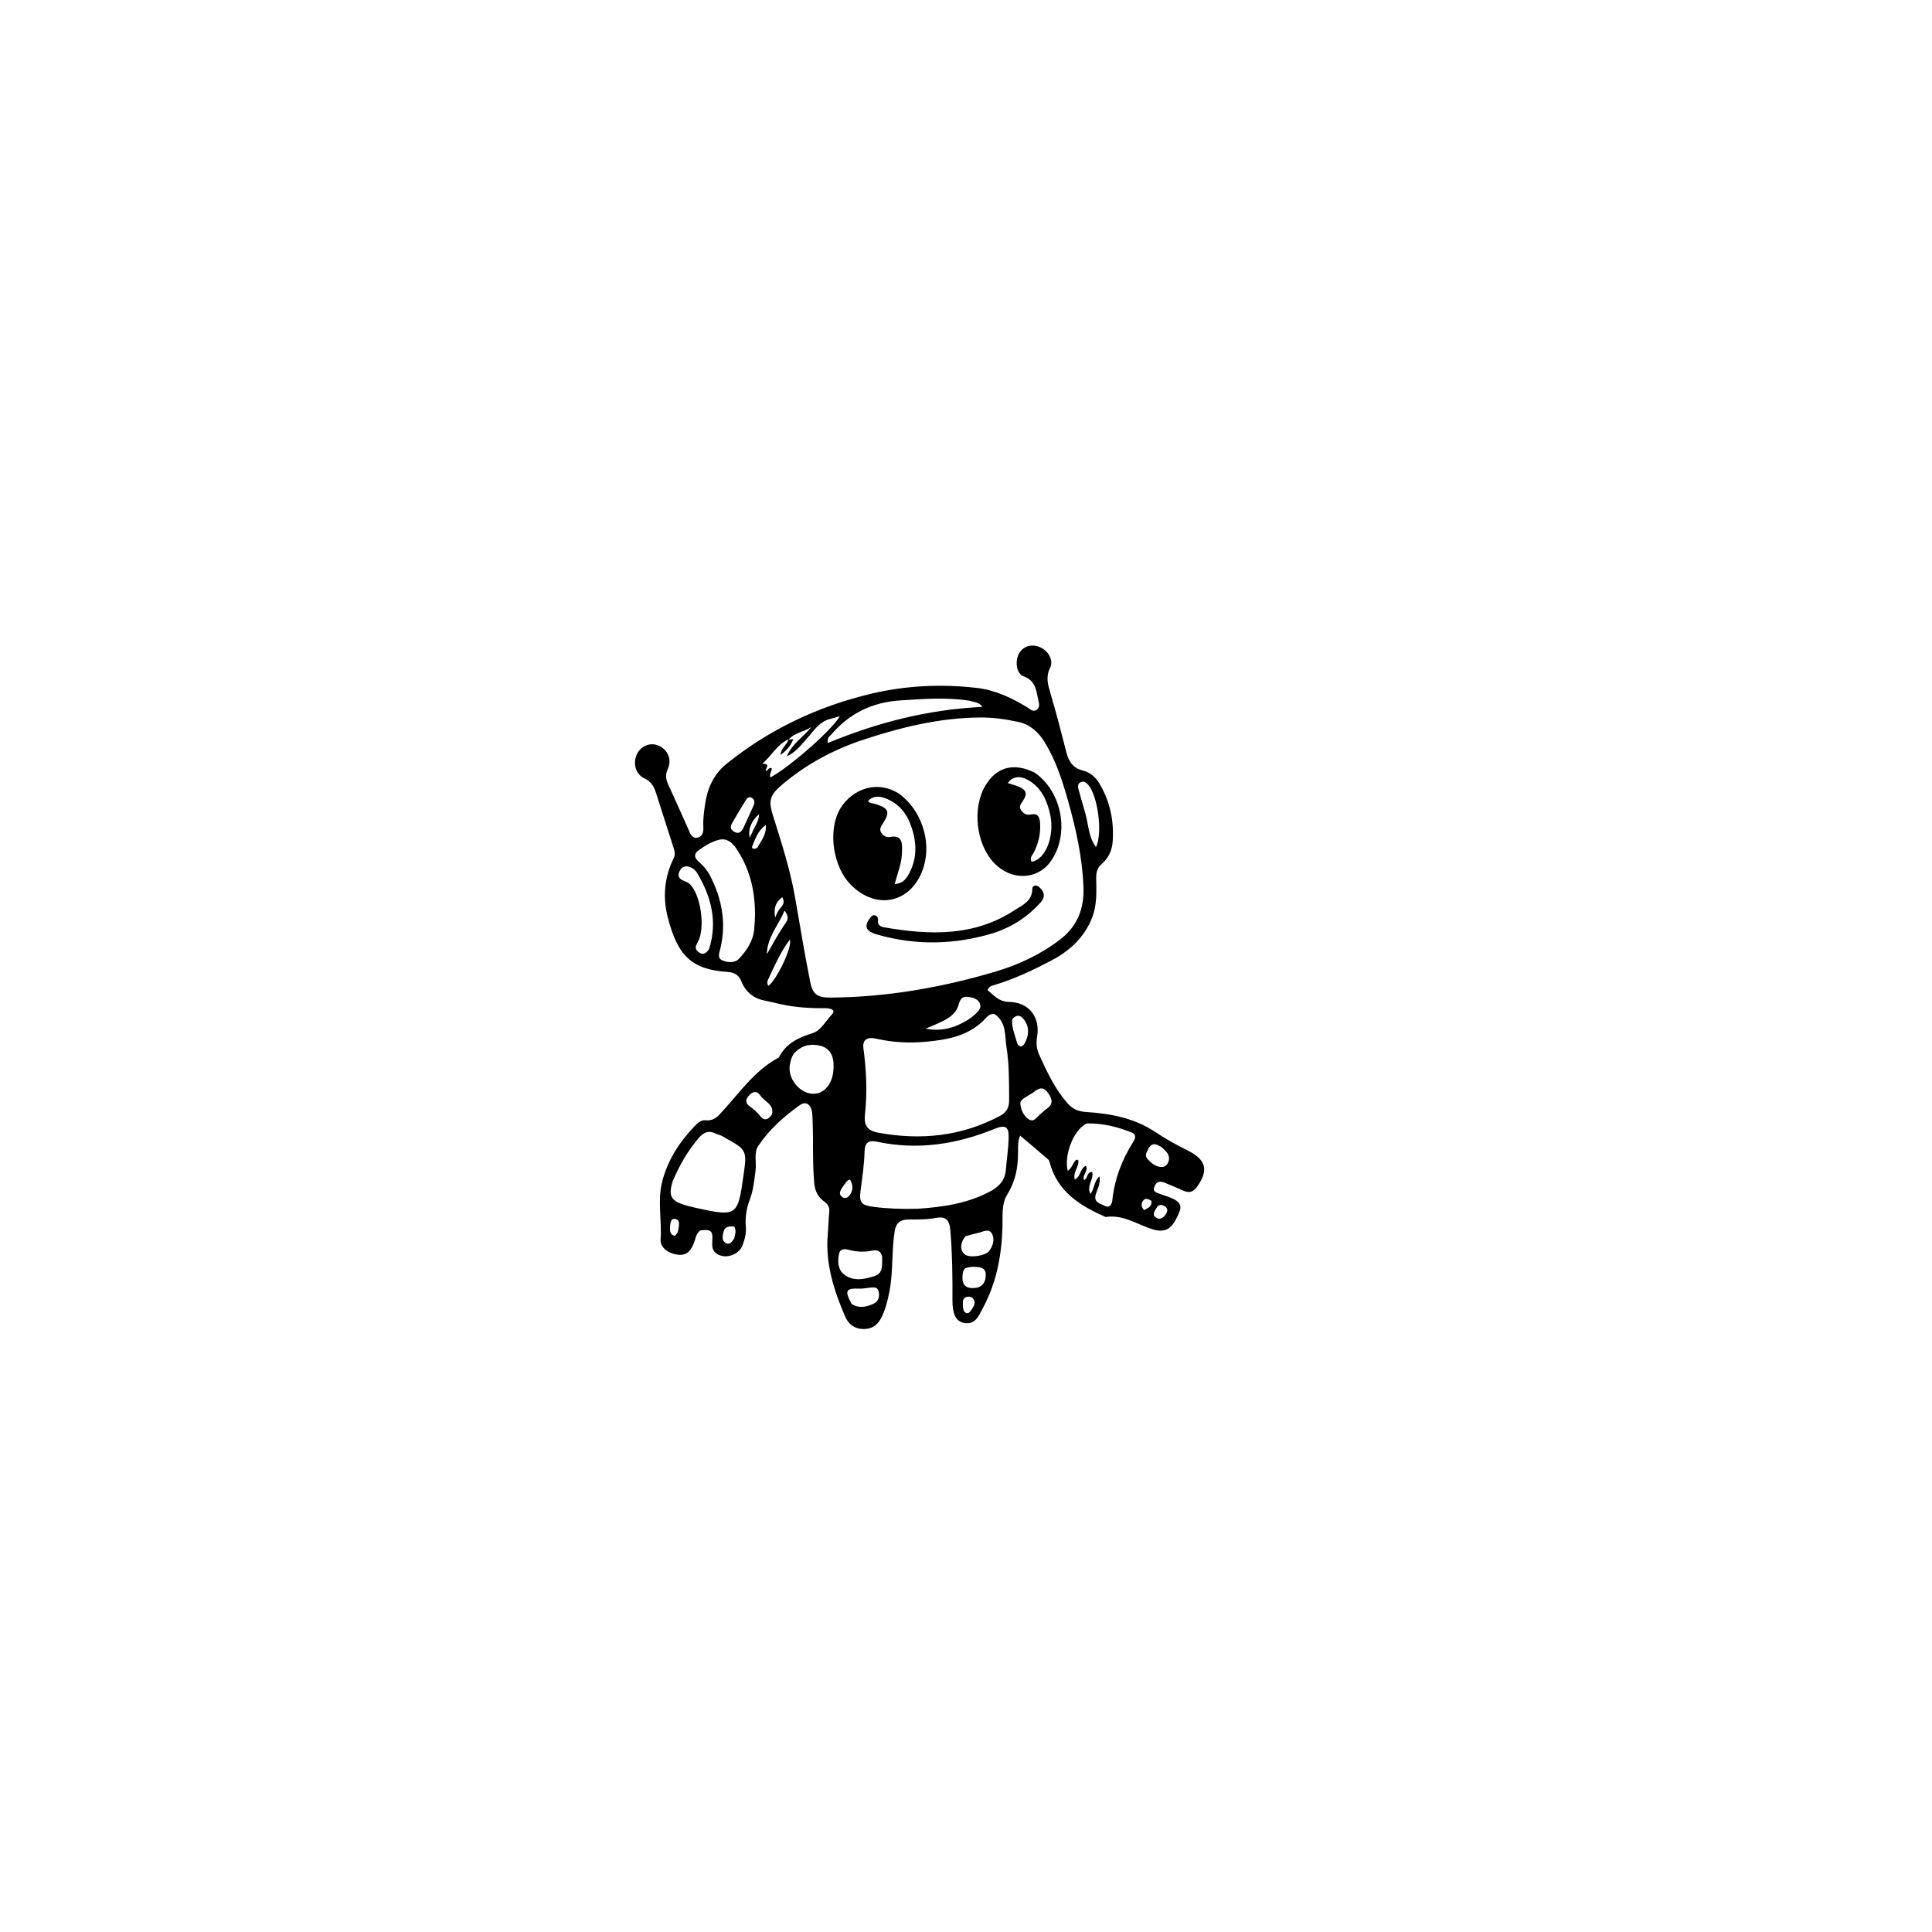 <svg version="1.1" id="Layer_1" xmlns="http://www.w3.org/2000/svg" xmlns:xlink="http://www.w3.org/1999/xlink" x="0px" y="0px"
	 width="100%" viewBox="0 0 1024 1024" enable-background="new 0 0 1024 1024" xml:space="preserve">
<path fill="#000000" opacity="1" stroke="none" 
	d="
M371.137,652.186 
	C368.837,653.967 368.694,656.424 367.885,658.581 
	C366.451,662.404 364.347,665.507 359.596,665.054 
	C354.561,664.575 349.836,661.352 350.135,657.019 
	C350.836,646.838 348.42,636.527 350.913,626.528 
	C353.749,615.15 359.958,605.479 368.027,597.017 
	C369.654,595.309 371.544,593.507 373.991,593.761 
	C378.541,594.235 380.704,591.443 383.384,588.497 
	C392.315,578.679 400.042,567.556 412.037,560.907 
	C412.328,560.746 412.723,560.611 412.857,560.353 
	C416.675,552.981 423.147,549.917 430.84,547.538 
	C435.043,546.238 437.726,541.076 440.964,537.633 
	C443.372,535.073 439.685,534.361 437.612,534.377 
	C429.59,534.439 421.631,533.978 413.779,532.24 
	C411.019,531.629 408.279,530.915 405.504,530.384 
	C399.446,529.224 395.205,525.838 392.938,520.125 
	C391.6,516.755 389.262,515.396 385.672,515.158 
	C366.201,513.867 358.996,506.184 353.869,485.962 
	C351.199,475.435 352.162,464.773 357.093,454.792 
	C357.999,452.957 357.615,451.255 357.045,449.478 
	C353.892,439.648 350.777,429.806 347.607,419.982 
	C346.565,416.75 345.018,414.164 341.561,412.559 
	C336.801,410.35 335.298,404.458 337.61,399.654 
	C339.701,395.308 344.682,393.335 348.974,395.153 
	C353.832,397.211 356.281,402.46 353.934,407.592 
	C352.385,410.978 353.07,413.517 354.463,416.499 
	C358.058,424.191 361.455,431.975 364.935,439.721 
	C365.892,441.852 366.764,444.547 369.671,443.953 
	C372.725,443.33 372.894,440.47 372.774,437.892 
	C372.594,434.035 373.137,430.249 373.672,426.458 
	C374.881,417.903 378.268,410.326 385.049,404.868 
	C407.72,386.615 433.366,374.423 461.686,367.708 
	C480.207,363.317 498.911,362.44 517.729,364.61 
	C527.456,365.732 536.245,369.881 544.558,374.969 
	C546.078,375.899 547.534,377.582 549.467,376.192 
	C551.253,374.907 550.751,372.869 550.355,371.106 
	C549.218,366.037 548.985,360.823 542.528,358.463 
	C538.491,356.987 537.849,350.007 540.296,346.052 
	C542.586,342.351 546.905,341.171 551.284,343.049 
	C555.659,344.926 558.566,349.988 556.553,354.019 
	C554.172,358.788 555.413,362.846 556.755,367.397 
	C559.809,377.761 562.524,388.229 565.182,398.704 
	C566.426,403.603 568.672,407.115 573.97,408.406 
	C577.819,409.343 580.795,412 582.792,415.389 
	C588.362,424.844 590.519,435.15 589.74,446.054 
	C589.407,450.718 587.533,454.814 583.961,457.881 
	C581.549,459.952 580.949,462.403 581.003,465.419 
	C581.131,472.567 581.499,479.766 578.752,486.624 
	C574.567,497.071 566.809,504.088 557.076,509.189 
	C547.474,514.222 537.694,518.851 527.279,522.003 
	C525.876,522.427 524.302,522.651 523.407,524.736 
	C526.753,527.479 529.325,530.914 534.779,531.027 
	C545.439,531.247 551.464,539.069 549.67,549.585 
	C549.08,553.038 549.459,556.138 550.892,559.285 
	C554.971,568.248 559.16,577.137 565.7,584.654 
	C568.385,587.74 571.276,589.107 575.886,589.402 
	C588.669,590.222 601.296,592.608 612.346,599.995 
	C617.877,603.693 623.697,606.895 629.67,609.876 
	C639.412,614.74 640.633,620.434 634.442,629.031 
	C632.451,631.796 630.206,632.456 627.136,631.054 
	C623.809,629.536 620.434,628.116 617.036,626.766 
	C614.647,625.816 612.736,626.433 611.846,629.009 
	C610.809,632.014 613.348,632.16 615.094,632.896 
	C615.707,633.154 616.347,633.351 616.983,633.549 
	C624.557,635.912 626.868,638.168 625.048,642.485 
	C622.169,649.314 619.266,654.124 611.036,651.598 
	C602.786,649.065 595.327,643.578 586.029,645.044 
	C572.603,639.14 560.589,631.784 556.403,616.337 
	C556.231,615.704 556.023,614.943 555.567,614.548 
	C550.683,610.328 545.746,606.17 540.707,601.896 
	C539.117,605.009 539.755,609.926 539.492,614.466 
	C539.094,621.307 537.464,627.308 533.791,633.252 
	C530.74,638.188 531.492,644.491 531.333,650.268 
	C530.915,665.445 528.134,680.049 520.83,693.512 
	C518.674,697.485 516.885,702.482 510.634,701.104 
	C506.635,700.222 504.773,696.33 504.818,689.116 
	C504.896,676.783 504.726,664.46 503.708,652.159 
	C503.234,646.432 501.228,644.521 495.719,645.566 
	C490.908,646.478 486.101,646.324 481.278,646.365 
	C477.161,646.399 474.895,648.25 474.208,652.479 
	C472.471,663.18 473.497,674.109 471.361,684.772 
	C470.476,689.192 469.446,693.528 467.512,697.639 
	C465.586,701.733 462.878,704.316 457.993,704.398 
	C452.901,704.483 449.692,701.869 447.873,697.643 
	C441.9,683.771 437.405,669.542 438.735,654.106 
	C439.078,650.13 439.165,646.132 439.532,642.159 
	C439.763,639.656 438.617,638.076 436.724,636.727 
	C433.386,634.346 431.914,631.079 431.549,626.964 
	C430.575,615.988 431.134,604.987 430.701,594.007 
	C430.623,592.021 430.666,589.945 430.092,588.084 
	C429.119,584.929 426.725,583.739 423.916,585.744 
	C415.468,591.773 407.715,598.692 401.915,607.311 
	C399.42,611.019 401.043,616.097 400.441,620.534 
	C399.747,625.66 399.322,630.815 397.45,635.67 
	C395.618,640.422 394.885,645.274 395.306,650.337 
	C395.589,653.732 394.731,656.961 393.538,660.086 
	C391.652,665.026 384.924,667.379 380.303,664.775 
	C377.31,663.089 377.353,660.382 377.555,657.388 
	C377.895,652.342 376.644,651.366 371.137,652.186 
M417.369,392.162 
	C411.77,394.884 408.993,400.44 404.009,404.862 
	C408.991,404.602 405.413,407.389 405.871,408.61 
	C407.287,408.34 407.51,406.429 409.008,407.217 
	C409.239,408.94 407.492,410.315 408.339,412.063 
	C418.501,406.613 441.372,386.584 445.117,379.583 
	C443.176,380.144 441.636,380.65 440.067,381.032 
	C434.033,382.499 431.159,387.678 427.364,391.776 
	C424.442,394.931 421.968,398.613 416.968,400.882 
	C420.123,393.815 426.043,390.432 430.054,385.332 
	C426.137,387.942 421.087,388.267 418.009,392.001 
	C418.009,392.001 418.043,391.976 417.369,392.162 
M455.294,392.824 
	C440.232,398.137 426.448,405.709 414.276,416.106 
	C407.893,421.559 407.249,424.523 409.699,432.304 
	C414.243,446.739 418.896,461.151 421.489,476.12 
	C424.043,490.865 426.497,505.632 429.396,520.309 
	C430.742,527.125 433.305,528.779 440.265,528.732 
	C470.106,528.534 499.225,523.391 527.723,514.938 
	C540.016,511.292 551.703,505.817 561.993,497.875 
	C571.005,490.92 574.675,481.599 574.264,470.347 
	C573.689,454.595 570.327,439.356 566.047,424.291 
	C562.996,413.555 559.592,402.919 553.656,393.326 
	C550.382,388.035 545.984,383.986 539.779,382.641 
	C533.112,381.196 526.33,380.241 519.485,380.288 
	C497.581,380.438 476.64,385.665 455.294,392.824 
M527.189,537.509 
	C525.328,537.168 523.899,538.062 522.771,539.327 
	C514.206,548.933 502.591,551.057 490.704,552.152 
	C481.903,552.962 473.109,552.517 464.407,550.52 
	C459.485,549.391 457.038,551.28 457.616,555.532 
	C459.212,567.27 459.733,578.99 458.438,590.808 
	C457.807,596.562 459.822,599.305 465.513,600.353 
	C487.947,604.483 509.562,602.326 529.979,591.465 
	C533.477,589.604 534.88,587.071 534.862,583.07 
	C534.819,573.581 534.918,564.062 533.414,554.703 
	C532.475,548.857 533.618,542.093 527.189,537.509 
M486.231,640.669 
	C499.575,639.807 512.652,637.929 524.707,631.524 
	C529.448,629.006 532.676,625.693 533.123,620.099 
	C533.558,614.644 534.398,609.211 534.596,603.752 
	C534.839,597.062 533.127,595.883 526.914,598.404 
	C506.884,606.532 486.377,609.714 464.958,605.155 
	C460.186,604.14 458.376,605.651 458.24,610.393 
	C458.044,617.219 457.053,623.948 456.158,630.69 
	C455.255,637.488 456.377,638.829 463.388,639.71 
	C470.67,640.626 477.962,640.868 486.231,640.669 
M356.538,626.092 
	C354.132,633.863 355.527,636.533 363.466,638.835 
	C366.811,639.804 370.236,640.514 373.648,641.231 
	C388.94,644.443 391.115,643.3 393.356,627.786 
	C396.125,608.619 396.887,610.206 382.652,602.102 
	C381.655,601.534 380.417,601.401 379.395,600.867 
	C375.581,598.875 372.777,600.254 370.241,603.266 
	C364.618,609.944 360.223,617.349 356.538,626.092 
M376.057,463.591 
	C382.549,475.902 385.079,488.791 381.854,502.562 
	C381.313,504.875 379.853,507.863 383.05,509.105 
	C385.961,510.237 389.538,510.562 391.922,507.928 
	C395.843,503.598 399.121,498.797 399.735,492.68 
	C400.336,486.699 400.326,480.681 399.565,474.772 
	C398.409,465.797 395.389,457.337 390.292,449.786 
	C388.191,446.674 385.267,444.08 381.146,445.085 
	C377.104,446.07 373.51,448.315 370.165,450.78 
	C367.747,452.563 367.929,454.604 370.179,456.565 
	C372.315,458.426 374.273,460.46 376.057,463.591 
M569.287,616.048 
	C569.884,615.385 570.199,614.129 571.51,614.928 
	C572.087,618.428 568.47,621.186 569.676,625.194 
	C572.968,623.521 572.401,619.202 575.57,617.847 
	C577.044,620.744 573.452,622.76 574.545,625.454 
	C576.709,624.749 575.781,621.125 578.909,621.177 
	C579.866,625.107 575.688,628.602 577.98,632.826 
	C580.175,629.964 579.725,626.155 582.726,623.505 
	C583.422,627.311 581.701,630.073 580.795,632.968 
	C579.408,637.403 583.336,637.961 585.654,639.175 
	C588.067,640.439 589.337,638.382 589.563,636.166 
	C590.719,624.85 594.72,614.578 600.74,605.019 
	C601.853,603.252 602.248,601.255 600.05,600.358 
	C592.475,597.266 584.603,595.329 576.346,595.435 
	C575.751,595.442 575.115,595.904 574.579,596.272 
	C568.361,600.53 563.951,612.832 565.931,620.568 
	C567.416,619.564 568.172,618.086 569.287,616.048 
M513.917,371.417 
	C501.654,369.472 489.418,370.452 477.113,371.242 
	C462.333,372.191 450.329,378.055 440.737,389.16 
	C439.82,390.221 438.18,390.912 438.819,393.791 
	C464.878,382.998 491.78,376.052 520.713,374.656 
	C518.658,371.944 516.437,372.292 513.917,371.417 
M420.794,558.396 
	C419.471,560.195 419.013,562.343 418.634,564.443 
	C417.421,571.168 423.169,578.815 429.922,579.64 
	C436.046,580.388 440.919,575.429 441.679,567.674 
	C442.578,558.513 439.26,554.051 431.091,553.789 
	C427.311,553.668 423.929,554.988 420.794,558.396 
M375.804,503.082 
	C380.428,488.575 377.016,475.299 369.498,462.707 
	C368.77,461.488 367.519,460.325 366.236,459.749 
	C363.919,458.709 361.622,458.968 360.283,461.561 
	C358.885,464.266 359.899,465.939 362.635,466.929 
	C363.705,467.315 364.83,467.841 365.639,468.609 
	C371.427,474.102 373.942,491.888 369.921,499.151 
	C368.878,501.036 367.932,502.683 369.973,504.42 
	C372.04,506.18 373.873,505.954 375.804,503.082 
M467.562,666.15 
	C466.991,663.312 465.254,662.266 462.464,662.833 
	C458.148,663.71 453.89,663.557 449.623,662.383 
	C447.592,661.823 445.287,661.889 444.734,664.427 
	C443.854,668.471 444.064,672.919 447.408,675.518 
	C452.35,679.358 458.288,678.041 463.704,676.278 
	C468.146,674.832 467.474,670.545 467.562,666.15 
M575.325,431.381 
	C576.962,437.089 576.827,443.431 580.895,448.983 
	C584.634,441.284 581.71,421.24 576.626,415.786 
	C575.514,414.592 574.282,413.812 572.687,414.627 
	C571.237,415.368 571.224,416.85 571.567,418.137 
	C572.676,422.307 573.932,426.438 575.325,431.381 
M513.016,540.556 
	C514.339,539.555 515.784,538.679 516.954,537.523 
	C518.49,536.007 520.32,534.161 519.368,531.906 
	C518.225,529.199 515.334,528.649 512.662,528.334 
	C509.92,528.011 508.803,529.943 508.208,532.144 
	C506.623,538.009 501.833,540.315 496.927,542.513 
	C494.838,543.449 492.716,544.31 490.608,545.204 
	C498.564,546.803 505.72,545.017 513.016,540.556 
M511.85,655.175 
	C508.574,658.742 508.671,663.569 512.052,665.254 
	C514.919,666.682 522.391,665.546 524.294,663.021 
	C526.236,660.446 527.283,657.113 525.913,654.178 
	C524.377,650.886 521.367,652.691 518.852,653.366 
	C516.77,653.926 514.652,654.352 511.85,655.175 
M544.481,580.94 
	C542.896,582.083 540.555,582.984 540.823,585.227 
	C541.199,588.363 542.55,591.482 545.25,593.231 
	C548.128,595.096 549.566,591.977 551.391,590.524 
	C552.554,589.599 553.608,588.526 554.815,587.668 
	C558.449,585.085 557.694,582.411 555.461,579.248 
	C553.013,575.777 550.69,576.607 548.026,578.746 
	C547.132,579.464 546.068,579.97 544.481,580.94 
M451.396,691.14 
	C455.218,693.581 459.119,692.756 462.844,691.096 
	C465.691,689.828 466.382,687.089 465.627,684.325 
	C464.914,681.719 462.511,682.411 460.566,682.551 
	C458.911,682.671 457.254,683.069 455.613,683.001 
	C448.345,682.698 447.49,684.015 451.396,691.14 
M511.676,672.148 
	C510.422,673.222 510.265,674.687 510.155,676.206 
	C509.872,680.12 511.07,682.674 515.546,682.718 
	C519.823,682.761 522.328,680.517 522.478,676.034 
	C522.624,671.656 519.334,671.587 516.297,671.425 
	C514.994,671.356 513.673,671.617 511.676,672.148 
M409.166,590.626 
	C410.436,585.318 405.225,583.952 403.073,580.743 
	C401.27,578.052 399.126,578.274 396.961,580.66 
	C394.71,583.141 395.188,584.901 397.829,586.723 
	C399.579,587.93 401.219,589.438 402.532,591.107 
	C404.714,593.88 406.647,594.227 409.166,590.626 
M393.826,439.2 
	C395.689,435.136 397.585,431.087 399.394,426.999 
	C400.033,425.557 400.144,424.005 398.645,422.978 
	C396.818,421.727 395.811,423.288 395.07,424.466 
	C392.607,428.386 390.282,432.394 387.968,436.405 
	C387.031,438.03 387.074,439.563 388.87,440.691 
	C390.689,441.834 392.279,441.888 393.826,439.2 
M613.64,606.923 
	C611.365,605.86 609.782,606.694 608.721,608.78 
	C607.823,610.547 606.539,612.423 608.232,614.301 
	C610.255,616.545 612.624,618.541 615.833,618.538 
	C617.612,618.536 618.914,617.106 619.393,615.453 
	C620.349,612.158 618.044,610.215 615.97,608.273 
	C615.496,607.829 614.854,607.565 613.64,606.923 
M536.514,540.166 
	C536.003,544.455 537.916,548.296 538.93,552.271 
	C539.516,554.568 541.503,555.896 543.076,553.018 
	C545.245,549.048 545.786,544.716 542.977,540.756 
	C541.495,538.668 539.483,536.929 536.514,540.166 
M408.283,516.63 
	C407.731,518.508 405.719,520.18 407.258,522.521 
	C411.275,519.929 420.148,502.001 418.634,498.009 
	C414.249,503.875 411.424,509.918 408.283,516.63 
M411.454,497.01 
	C413.132,494.342 414.685,491.583 416.527,489.033 
	C418.035,486.946 417.732,485.292 415.857,482.625 
	C412.357,490.77 406.549,496.942 406.476,505.757 
	C408.012,503.052 409.548,500.348 411.454,497.01 
M389.168,656.338 
	C389.656,654.288 390.337,652.236 389.203,650.139 
	C386.451,649.785 384.043,650.017 383.41,653.236 
	C383.037,655.133 382.408,657.37 384.411,658.702 
	C386.404,660.028 387.769,658.636 389.168,656.338 
M510.839,694.888 
	C512.778,697.198 513.98,695.565 515.04,694.009 
	C516.157,692.368 517.303,690.613 515.942,688.555 
	C515.107,687.293 513.768,687.046 512.421,687.373 
	C509.983,687.966 510.401,690.052 510.332,691.812 
	C510.3,692.627 510.455,693.45 510.839,694.888 
M446.516,629.244 
	C445.488,630.948 444.188,632.756 446.343,634.425 
	C447.463,635.293 449.004,635.055 449.943,633.969 
	C452.33,631.208 452.263,628.244 450.554,625.136 
	C448.434,625.714 447.988,627.493 446.516,629.244 
M401.386,449.363 
	C403.172,445.792 406.337,442.683 405.897,437.218 
	C401.497,440.589 400.305,444.67 398.751,448.414 
	C398.123,449.925 399.52,450.324 401.386,449.363 
M611.568,644.262 
	C614.001,646.98 616.125,646.181 617.917,643.577 
	C619.13,641.814 618.99,640.12 616.871,639.095 
	C613.674,637.549 613.016,640.352 611.843,642.177 
	C611.592,642.568 611.574,643.108 611.568,644.262 
M355.14,649.791 
	C355.212,651.834 354.568,654.208 357.614,655.03 
	C359.42,653.722 359.616,651.748 359.827,649.788 
	C359.993,648.243 359.982,646.618 358.154,646.142 
	C355.764,645.519 355.503,647.385 355.14,649.791 
M411.912,483.981 
	C412.747,481.262 417.035,479.531 414.592,475.513 
	C411.128,478.283 410.046,480.844 410.819,486.36 
	C411.075,485.741 411.332,485.121 411.912,483.981 
M398.503,441.641 
	C399.703,438.408 402.203,435.63 402.35,431.507 
	C398.385,434.917 396.349,439.372 397.362,444.013 
	C397.632,443.403 397.901,442.794 398.503,441.641 
M610.327,636.48 
	C608.875,635.811 607.304,634.536 605.927,636.302 
	C604.724,637.845 604.813,639.603 606.363,641.392 
	C608.252,640.246 610.626,639.779 610.327,636.48 
z"/>
<path fill="#000000" opacity="1" stroke="none" 
	d="
M476.287,420.517 
	C488.062,428.898 493.686,445.289 489.718,458.93 
	C484.061,478.378 464.791,483.207 450.704,468.706 
	C441.872,459.615 438.955,441.735 444.387,430.37 
	C449.253,420.188 462.76,412.318 476.287,420.517 
M478.089,450.569 
	C478.284,456.692 475.851,462.365 474.185,468.612 
	C478.731,468.239 480.456,465.547 481.915,462.821 
	C486.283,454.66 485.879,446.212 482.9,437.748 
	C480.467,430.835 476.102,425.616 469.057,423.035 
	C465.873,421.868 462.762,421.729 460.02,424.568 
	C461.208,425.954 462.662,425.741 463.875,426.104 
	C471.048,428.256 471.917,430.438 468.005,436.365 
	C467.011,437.871 465.842,439.504 467.108,441.394 
	C468.201,443.025 469.893,443.987 471.811,443.622 
	C476.915,442.653 478.419,445.168 478.089,450.569 
z"/>
<path fill="#000000" opacity="1" stroke="none" 
	d="
M548.325,409.473 
	C563.209,419.693 567.12,442.534 556.713,456.784 
	C549.681,466.412 536.107,466.818 527.142,457.667 
	C517.34,447.662 515.091,428.325 522.329,416.291 
	C528.208,406.518 537.294,404.037 548.325,409.473 
M556.664,431.8 
	C554.92,424.294 552.035,417.479 544.932,413.438 
	C540.565,410.954 536.524,411.564 534.145,415.057 
	C535.929,415.618 537.679,416.059 539.346,416.713 
	C544.118,418.586 544.757,420.573 541.999,424.722 
	C541.067,426.124 539.955,427.487 541.089,429.26 
	C542.267,431.101 543.996,432.157 546.165,431.713 
	C550.187,430.891 551.072,433.071 551.276,436.407 
	C551.613,441.886 550.407,446.964 547.941,451.829 
	C547.178,453.334 545.494,454.759 546.831,456.777 
	C554.148,455.441 559.018,443.523 556.664,431.8 
z"/>
<path fill="#000000" opacity="1" stroke="none" 
	d="
M527.145,494.349 
	C506.222,500.819 485.583,501.246 464.884,495.321 
	C458.813,493.584 457.769,490.851 461.202,486.54 
	C461.83,485.751 462.425,484.882 463.611,485.15 
	C464.989,485.461 465.523,486.54 465.37,487.78 
	C465.068,490.231 466.594,491.139 468.497,491.471 
	C492.541,495.671 516.205,496.531 537.799,482.393 
	C541.92,479.695 547.084,477.645 547.148,471.139 
	C547.169,468.994 549.488,468.908 550.945,470.275 
	C553.606,472.772 554.184,475.448 551.403,478.495 
	C544.757,485.775 536.879,491.105 527.145,494.349 
z"/>
<path fill="#000000" opacity="1" stroke="none" 
	d="
M417.994,392.015 
	C418.618,391.96 419.258,391.889 420.457,391.757 
	C419.013,395.626 416.516,398.019 413.675,400.178 
	C413.877,396.961 416.513,395.17 417.89,392.281 
	C418.043,391.976 418.009,392.001 417.994,392.015 
z"/>
</svg>
